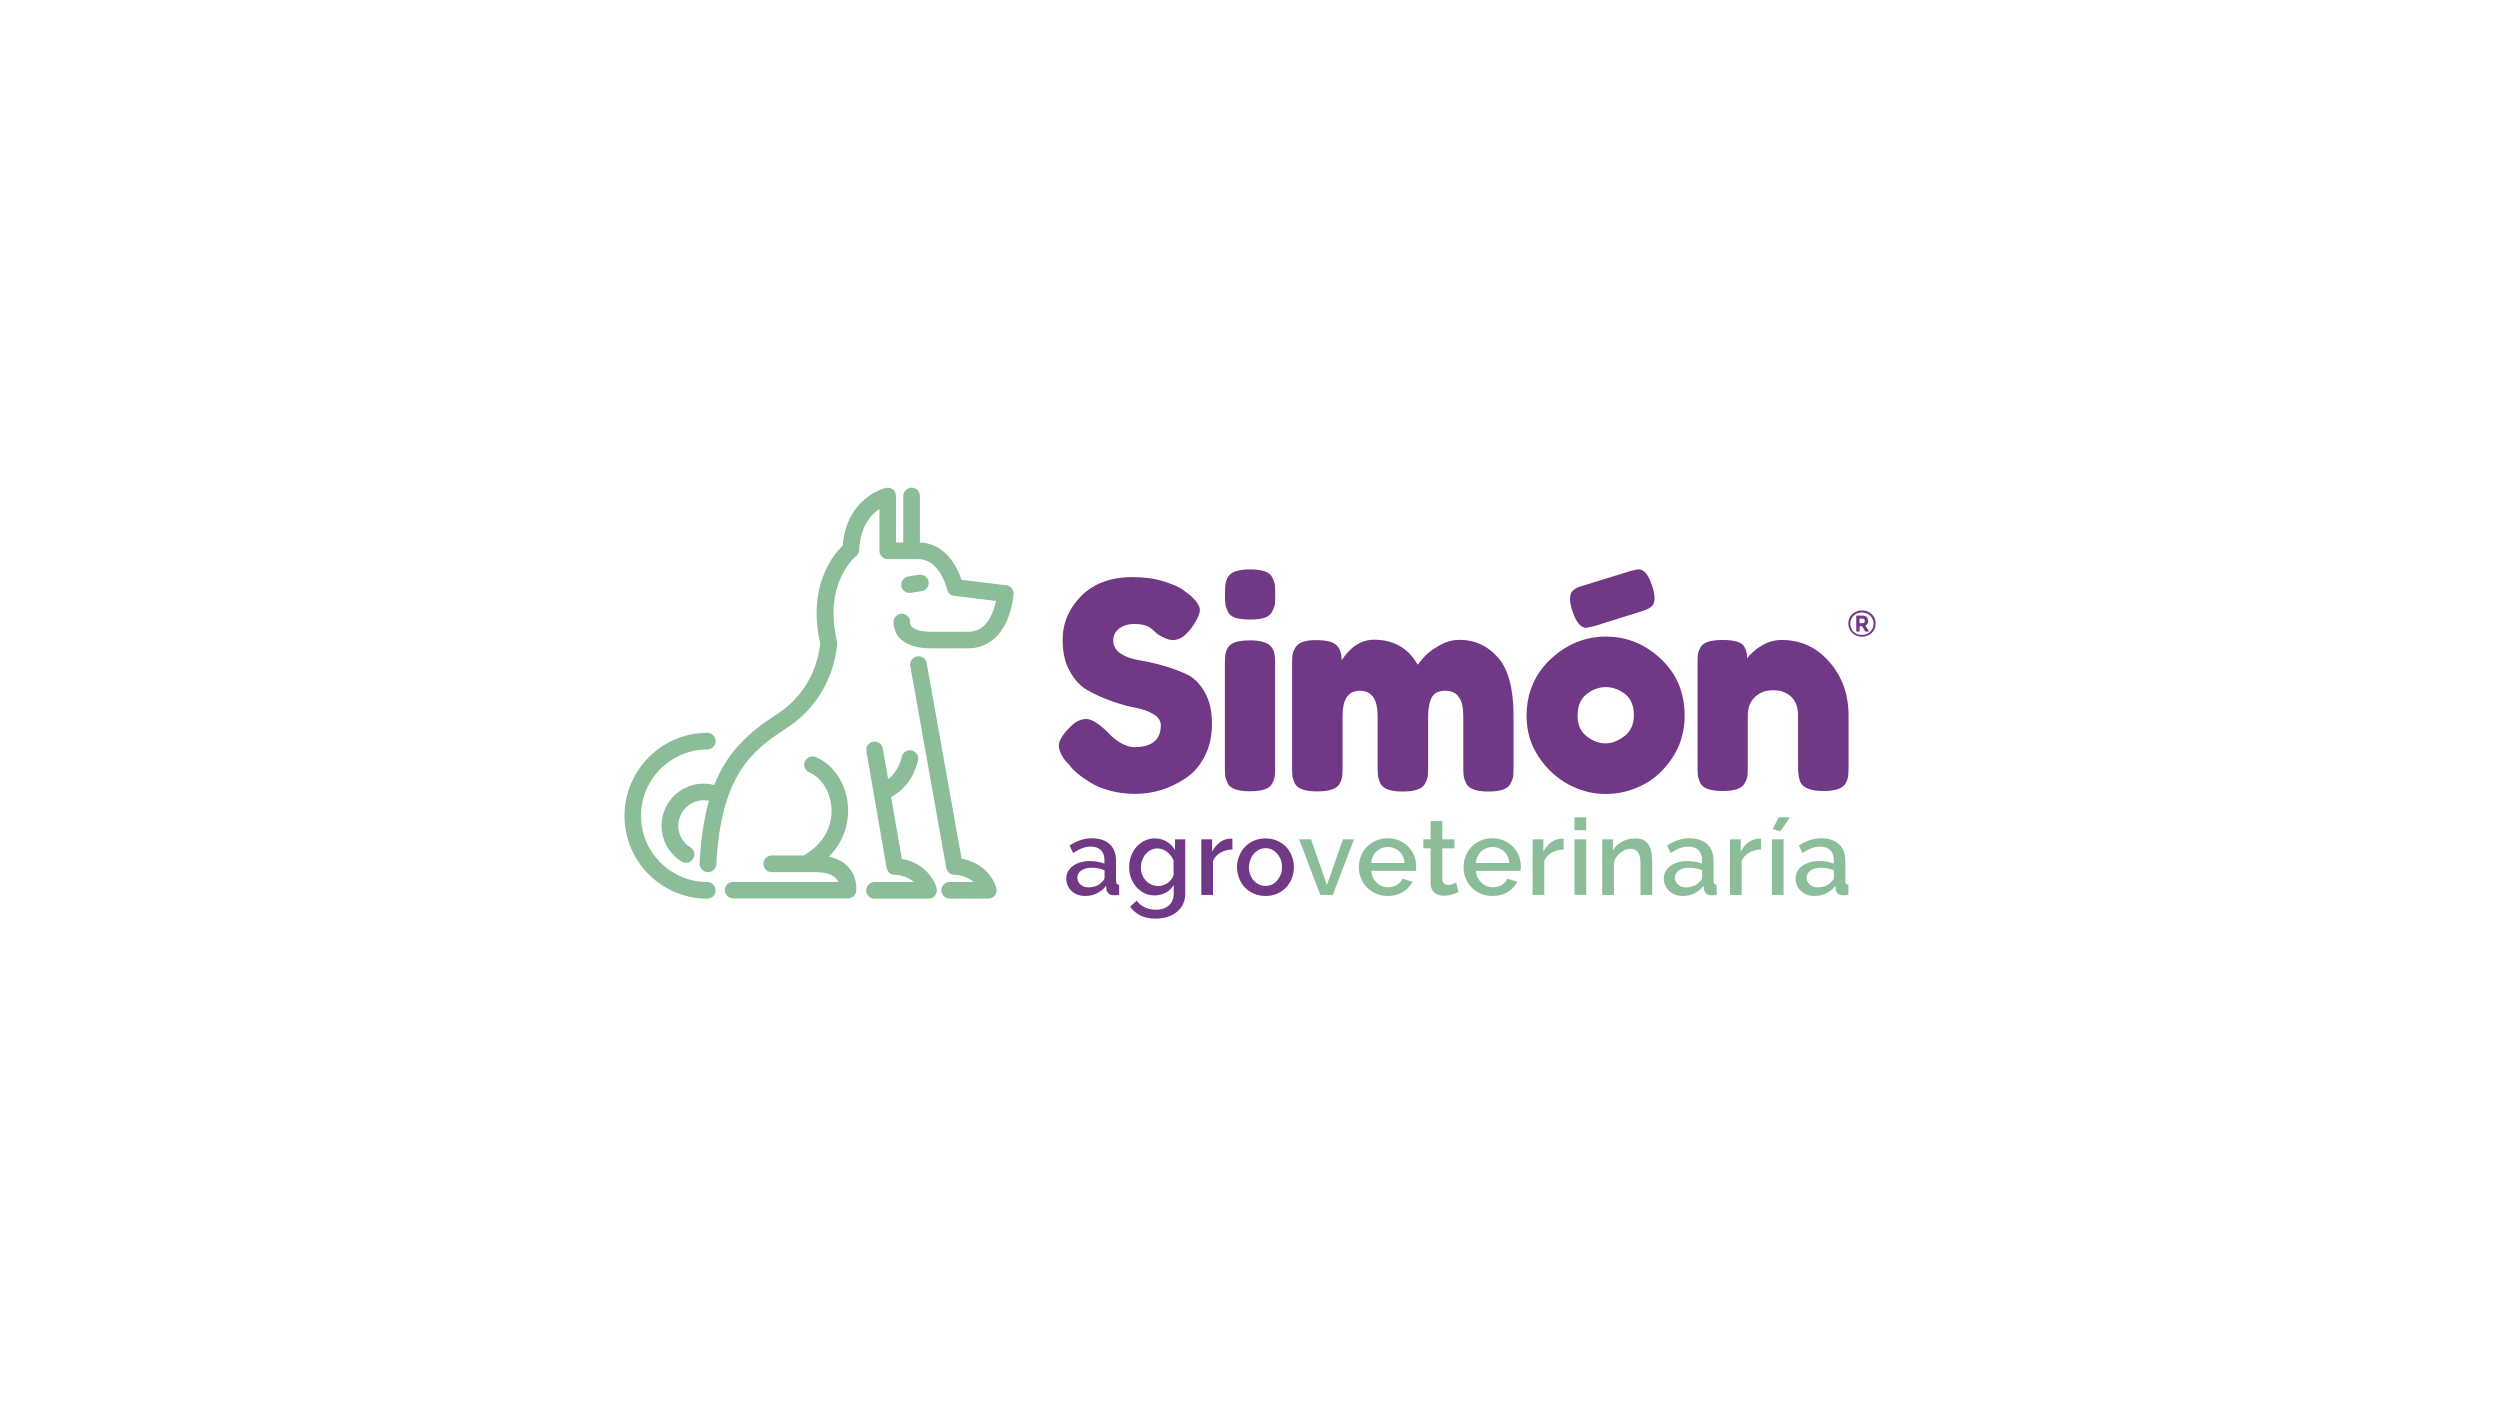 <?xml version="1.0" encoding="utf-8"?>
<!-- Generator: Adobe Illustrator 25.4.1, SVG Export Plug-In . SVG Version: 6.00 Build 0)  -->
<svg version="1.1" id="Capa_1" xmlns="http://www.w3.org/2000/svg" xmlns:xlink="http://www.w3.org/1999/xlink" x="0px" y="0px"
	 viewBox="0 0 1920 1080" style="enable-background:new 0 0 1920 1080;" xml:space="preserve">
<style type="text/css">
	.st0{fill:#713886;}
	.st1{fill:#8CBD99;}
</style>
<g>
	<g>
		<g>
			<path class="st0" d="M833.4,688.1c-2.1,0-4-0.3-5.8-1c-1.8-0.7-3.3-1.6-4.6-2.8c-1.3-1.2-2.3-2.6-3-4.2c-0.7-1.6-1.1-3.4-1.1-5.3
				c0-2,0.4-3.8,1.3-5.5c0.9-1.6,2.1-3,3.7-4.2c1.6-1.2,3.5-2.1,5.7-2.8c2.2-0.7,4.6-1,7.3-1c2,0,4,0.2,6,0.5c2,0.4,3.7,0.8,5.3,1.4
				v-2.9c0-3.2-0.9-5.6-2.7-7.4c-1.8-1.8-4.4-2.7-7.8-2.7c-2.3,0-4.5,0.4-6.7,1.3c-2.2,0.8-4.5,2.1-6.8,3.6l-2.8-5.7
				c5.5-3.7,11.2-5.6,17.1-5.6c5.9,0,10.4,1.5,13.7,4.5s4.9,7.3,4.9,12.9v15.4c0,1.9,0.8,2.9,2.4,2.9v7.7c-0.9,0.2-1.6,0.3-2.2,0.3
				c-0.6,0.1-1.2,0.1-1.8,0.1c-1.7,0-3.1-0.4-4-1.3c-1-0.9-1.5-2-1.8-3.3l-0.2-2.7c-1.9,2.5-4.3,4.4-7.1,5.8
				C839.7,687.5,836.7,688.1,833.4,688.1z M835.9,681.5c2.2,0,4.2-0.4,6.2-1.2c1.9-0.8,3.4-1.9,4.5-3.3c1.1-1,1.7-2,1.7-3.1v-5.6
				c-1.5-0.6-3.1-1.1-4.9-1.4c-1.7-0.3-3.4-0.5-5-0.5c-3.2,0-5.8,0.7-7.9,2.1c-2,1.4-3.1,3.2-3.1,5.5c0,2.1,0.8,3.9,2.4,5.3
				C831.4,680.8,833.4,681.5,835.9,681.5z"/>
			<path class="st0" d="M886.7,687.7c-2.9,0-5.5-0.6-7.9-1.8c-2.4-1.2-4.4-2.8-6.2-4.8c-1.7-2-3-4.3-4-6.9c-1-2.6-1.4-5.4-1.4-8.2
				c0-3,0.5-5.9,1.5-8.6c1-2.7,2.3-5,4.1-7c1.7-2,3.8-3.6,6.2-4.7c2.4-1.2,5.1-1.8,8-1.8c3.4,0,6.4,0.8,9,2.4
				c2.6,1.6,4.7,3.8,6.4,6.4v-8.1h7.9v41.5c0,3.1-0.6,5.8-1.7,8.2c-1.1,2.4-2.7,4.4-4.8,6.1c-2,1.7-4.4,2.9-7.2,3.8
				c-2.8,0.9-5.8,1.3-9,1.3c-4.7,0-8.7-0.8-11.8-2.4c-3.1-1.6-5.8-3.8-7.9-6.7l5.1-4.7c1.6,2.3,3.7,4,6.3,5.2
				c2.6,1.2,5.3,1.8,8.3,1.8c1.8,0,3.6-0.2,5.3-0.7s3.1-1.3,4.4-2.3c1.3-1,2.2-2.3,3-3.9c0.7-1.6,1.1-3.5,1.1-5.6v-6.5
				c-1.5,2.6-3.6,4.6-6.3,6C892.4,687,889.6,687.7,886.7,687.7z M889.6,680.5c1.4,0,2.7-0.2,3.9-0.7c1.3-0.5,2.4-1.1,3.5-1.9
				c1.1-0.8,2-1.7,2.7-2.7c0.8-1,1.3-2.1,1.6-3.2v-11.2c-0.5-1.4-1.3-2.6-2.1-3.7c-0.9-1.1-1.9-2.1-3-2.9c-1.1-0.8-2.3-1.5-3.5-1.9
				c-1.3-0.5-2.5-0.7-3.8-0.7c-2,0-3.7,0.4-5.3,1.3c-1.5,0.8-2.9,2-4,3.3c-1.1,1.4-1.9,3-2.5,4.7c-0.6,1.7-0.9,3.5-0.9,5.4
				c0,2,0.3,3.8,1,5.5c0.7,1.7,1.6,3.2,2.8,4.5c1.2,1.3,2.6,2.3,4.2,3.1C885.9,680.1,887.7,680.5,889.6,680.5z"/>
			<path class="st0" d="M946.7,652.4c-3.5,0.1-6.6,0.9-9.3,2.4c-2.7,1.5-4.6,3.6-5.8,6.4v26.1h-9v-42.7h8.3v9.5
				c1.5-2.9,3.4-5.3,5.8-7.1c2.4-1.8,4.9-2.7,7.6-2.9c0.5,0,1,0,1.3,0c0.4,0,0.7,0,0.9,0.1V652.4z"/>
			<path class="st0" d="M972,688.1c-3.4,0-6.4-0.6-9.1-1.8c-2.7-1.2-5-2.8-6.9-4.8c-1.9-2-3.4-4.4-4.4-7.1c-1-2.7-1.6-5.5-1.6-8.4
				s0.5-5.8,1.6-8.4c1-2.7,2.5-5,4.4-7.1c1.9-2,4.2-3.6,6.9-4.8c2.7-1.2,5.7-1.8,9-1.8c3.3,0,6.3,0.6,9,1.8c2.7,1.2,5,2.8,6.9,4.8
				c1.9,2,3.4,4.4,4.4,7.1s1.5,5.5,1.5,8.4s-0.5,5.8-1.5,8.4c-1,2.7-2.5,5-4.4,7.1c-1.9,2-4.2,3.6-6.9,4.8
				C978.3,687.5,975.3,688.1,972,688.1z M959.2,666.1c0,2.1,0.3,4,1,5.7c0.7,1.7,1.5,3.3,2.7,4.5c1.1,1.3,2.5,2.3,4,3
				c1.5,0.7,3.2,1.1,5,1.1c1.8,0,3.5-0.4,5-1.1s2.9-1.8,4-3.1c1.1-1.3,2-2.8,2.7-4.6c0.7-1.7,1-3.6,1-5.7c0-2-0.3-3.9-1-5.7
				c-0.7-1.8-1.6-3.3-2.7-4.6c-1.1-1.3-2.5-2.3-4-3.1c-1.5-0.7-3.2-1.1-5-1.1c-1.7,0-3.4,0.4-4.9,1.1c-1.5,0.8-2.9,1.8-4,3.1
				c-1.1,1.3-2.1,2.8-2.7,4.6C959.6,662.2,959.2,664.1,959.2,666.1z"/>
			<path class="st1" d="M1014,687.3l-16.3-42.7h9.2l12.2,35.1l12.3-35.1h8.5l-16.3,42.7H1014z"/>
			<path class="st1" d="M1065.8,688.1c-3.3,0-6.3-0.6-9.1-1.8c-2.7-1.2-5-2.8-7-4.8c-1.9-2-3.4-4.4-4.5-7c-1.1-2.7-1.6-5.5-1.6-8.5
				c0-3,0.5-5.8,1.6-8.5c1.1-2.7,2.6-5.1,4.5-7.1c1.9-2,4.3-3.6,7-4.8s5.8-1.8,9.1-1.8c3.3,0,6.3,0.6,9,1.8c2.7,1.2,5,2.8,6.9,4.8
				c1.9,2,3.4,4.3,4.4,6.9c1,2.6,1.5,5.4,1.5,8.3c0,0.7,0,1.3-0.1,1.8c-0.1,0.6-0.1,1-0.2,1.4h-34.2c0.2,1.9,0.6,3.6,1.3,5.1
				c0.7,1.5,1.7,2.8,2.9,4c1.2,1.1,2.5,2,4,2.6c1.5,0.6,3.1,0.9,4.7,0.9c1.2,0,2.4-0.1,3.5-0.4c1.2-0.3,2.2-0.7,3.2-1.3
				c1-0.6,1.8-1.3,2.6-2.1c0.8-0.8,1.4-1.7,1.8-2.7l7.7,2.2c-1.5,3.2-3.9,5.8-7.3,7.9C1074.3,687.1,1070.3,688.1,1065.8,688.1z
				 M1078.8,662.8c-0.2-1.8-0.6-3.5-1.3-5c-0.7-1.5-1.7-2.8-2.8-3.9c-1.1-1.1-2.5-1.9-4-2.5c-1.5-0.6-3.1-0.9-4.8-0.9
				c-1.7,0-3.3,0.3-4.8,0.9c-1.5,0.6-2.8,1.4-4,2.5c-1.1,1.1-2.1,2.4-2.8,3.9c-0.7,1.5-1.1,3.2-1.3,5H1078.8z"/>
			<path class="st1" d="M1120.1,685.1c-1.1,0.5-2.7,1.2-4.7,1.8c-2,0.7-4.2,1-6.4,1c-1.4,0-2.7-0.2-4-0.6c-1.3-0.4-2.4-1-3.3-1.7
				c-1-0.8-1.7-1.8-2.2-3c-0.5-1.2-0.8-2.7-0.8-4.4v-26.7h-5.6v-6.9h5.6v-14h9v14h9.3v6.9h-9.3v23.8c0.1,1.5,0.6,2.6,1.4,3.3
				c0.8,0.7,1.9,1,3.1,1s2.5-0.2,3.6-0.7c1.1-0.4,2-0.8,2.5-1.1L1120.1,685.1z"/>
			<path class="st1" d="M1146.2,688.1c-3.3,0-6.3-0.6-9.1-1.8c-2.7-1.2-5-2.8-7-4.8c-1.9-2-3.4-4.4-4.5-7c-1.1-2.7-1.6-5.5-1.6-8.5
				c0-3,0.5-5.8,1.6-8.5c1.1-2.7,2.6-5.1,4.5-7.1c1.9-2,4.3-3.6,7-4.8c2.7-1.2,5.8-1.8,9.1-1.8c3.3,0,6.3,0.6,9,1.8
				c2.7,1.2,5,2.8,6.9,4.8c1.9,2,3.4,4.3,4.4,6.9s1.5,5.4,1.5,8.3c0,0.7,0,1.3-0.1,1.8c-0.1,0.6-0.1,1-0.2,1.4h-34.2
				c0.2,1.9,0.6,3.6,1.3,5.1c0.7,1.5,1.7,2.8,2.9,4c1.2,1.1,2.5,2,4,2.6c1.5,0.6,3.1,0.9,4.7,0.9c1.2,0,2.4-0.1,3.6-0.4
				c1.2-0.3,2.2-0.7,3.2-1.3c1-0.6,1.8-1.3,2.6-2.1c0.8-0.8,1.4-1.7,1.8-2.7l7.7,2.2c-1.5,3.2-3.9,5.8-7.3,7.9
				C1154.7,687.1,1150.7,688.1,1146.2,688.1z M1159.2,662.8c-0.2-1.8-0.6-3.5-1.3-5c-0.7-1.5-1.7-2.8-2.8-3.9
				c-1.1-1.1-2.5-1.9-4-2.5c-1.5-0.6-3.1-0.9-4.8-0.9c-1.7,0-3.3,0.3-4.8,0.9c-1.5,0.6-2.8,1.4-4,2.5c-1.1,1.1-2.1,2.4-2.8,3.9
				c-0.7,1.5-1.1,3.2-1.3,5H1159.2z"/>
			<path class="st1" d="M1201.1,652.4c-3.5,0.1-6.6,0.9-9.3,2.4c-2.7,1.5-4.6,3.6-5.8,6.4v26.1h-9v-42.7h8.3v9.5
				c1.5-2.9,3.4-5.3,5.8-7.1c2.4-1.8,4.9-2.7,7.6-2.9c0.5,0,1,0,1.3,0c0.4,0,0.7,0,0.9,0.1V652.4z"/>
			<path class="st1" d="M1209.2,637.6v-9.9h9v9.9H1209.2z M1209.2,687.3v-42.7h9v42.7H1209.2z"/>
			<path class="st1" d="M1268.9,687.3h-9v-23.9c0-4-0.6-7-1.9-8.8c-1.3-1.8-3.2-2.7-5.7-2.7c-1.3,0-2.6,0.2-3.9,0.7
				c-1.3,0.5-2.5,1.2-3.7,2.1c-1.1,0.9-2.2,2-3.1,3.2c-0.9,1.2-1.6,2.6-2.1,4v25.4h-9v-42.7h8.2v8.6c1.6-2.9,4-5.2,7.1-6.8
				c3.1-1.7,6.5-2.5,10.3-2.5c2.6,0,4.7,0.5,6.3,1.4c1.6,0.9,2.9,2.2,3.9,3.8c1,1.6,1.6,3.5,2,5.6c0.4,2.1,0.6,4.3,0.6,6.7V687.3z"
				/>
			<path class="st1" d="M1292.3,688.1c-2.1,0-4-0.3-5.8-1c-1.8-0.7-3.3-1.6-4.6-2.8c-1.3-1.2-2.3-2.6-3-4.2
				c-0.7-1.6-1.1-3.4-1.1-5.3c0-2,0.4-3.8,1.3-5.5c0.9-1.6,2.1-3,3.7-4.2c1.6-1.2,3.5-2.1,5.7-2.8c2.2-0.7,4.6-1,7.3-1
				c2,0,4,0.2,6,0.5c2,0.4,3.7,0.8,5.3,1.4v-2.9c0-3.2-0.9-5.6-2.7-7.4c-1.8-1.8-4.4-2.7-7.8-2.7c-2.3,0-4.5,0.4-6.7,1.3
				c-2.2,0.8-4.5,2.1-6.8,3.6l-2.8-5.7c5.5-3.7,11.2-5.6,17.1-5.6c5.9,0,10.4,1.5,13.7,4.5c3.3,3,4.9,7.3,4.9,12.9v15.4
				c0,1.9,0.8,2.9,2.4,2.9v7.7c-0.9,0.2-1.6,0.3-2.2,0.3c-0.6,0.1-1.2,0.1-1.8,0.1c-1.7,0-3.1-0.4-4-1.3c-1-0.9-1.5-2-1.8-3.3
				l-0.2-2.7c-1.9,2.5-4.3,4.4-7.1,5.8C1298.5,687.5,1295.5,688.1,1292.3,688.1z M1294.8,681.5c2.2,0,4.2-0.4,6.2-1.2
				c1.9-0.8,3.4-1.9,4.5-3.3c1.1-1,1.7-2,1.7-3.1v-5.6c-1.5-0.6-3.1-1.1-4.9-1.4c-1.7-0.3-3.4-0.5-5-0.5c-3.2,0-5.8,0.7-7.9,2.1
				c-2,1.4-3.1,3.2-3.1,5.5c0,2.1,0.8,3.9,2.4,5.3C1290.3,680.8,1292.3,681.5,1294.8,681.5z"/>
			<path class="st1" d="M1352.7,652.4c-3.5,0.1-6.6,0.9-9.3,2.4c-2.7,1.5-4.6,3.6-5.8,6.4v26.1h-9v-42.7h8.3v9.5
				c1.5-2.9,3.4-5.3,5.8-7.1c2.4-1.8,4.9-2.7,7.6-2.9c0.5,0,1,0,1.3,0c0.4,0,0.7,0,0.9,0.1V652.4z"/>
			<path class="st1" d="M1360.8,687.3v-42.7h9v42.7H1360.8z M1367.3,638.5l-5.9-1.8l4.7-9h8.6L1367.3,638.5z"/>
			<path class="st1" d="M1393.5,688.1c-2.1,0-4-0.3-5.8-1c-1.8-0.7-3.3-1.6-4.6-2.8c-1.3-1.2-2.3-2.6-3-4.2
				c-0.7-1.6-1.1-3.4-1.1-5.3c0-2,0.4-3.8,1.3-5.5c0.9-1.6,2.1-3,3.7-4.2c1.6-1.2,3.5-2.1,5.7-2.8c2.2-0.7,4.6-1,7.3-1
				c2,0,4,0.2,6,0.5c2,0.4,3.7,0.8,5.3,1.4v-2.9c0-3.2-0.9-5.6-2.7-7.4c-1.8-1.8-4.4-2.7-7.8-2.7c-2.3,0-4.5,0.4-6.7,1.3
				c-2.2,0.8-4.5,2.1-6.8,3.6l-2.8-5.7c5.5-3.7,11.2-5.6,17.1-5.6c5.9,0,10.4,1.5,13.7,4.5c3.3,3,4.9,7.3,4.9,12.9v15.4
				c0,1.9,0.8,2.9,2.4,2.9v7.7c-0.9,0.2-1.6,0.3-2.2,0.3c-0.6,0.1-1.2,0.1-1.8,0.1c-1.7,0-3.1-0.4-4-1.3c-1-0.9-1.5-2-1.8-3.3
				l-0.2-2.7c-1.9,2.5-4.3,4.4-7.1,5.8C1399.8,687.5,1396.7,688.1,1393.5,688.1z M1396,681.5c2.2,0,4.2-0.4,6.2-1.2
				c1.9-0.8,3.4-1.9,4.5-3.3c1.1-1,1.7-2,1.7-3.1v-5.6c-1.5-0.6-3.1-1.1-4.9-1.4c-1.7-0.3-3.4-0.5-5-0.5c-3.2,0-5.8,0.7-7.9,2.1
				c-2,1.4-3.1,3.2-3.1,5.5c0,2.1,0.8,3.9,2.4,5.3C1391.5,680.8,1393.5,681.5,1396,681.5z"/>
		</g>
		<g>
			<g>
				<g>
					<path class="st0" d="M818.9,585.1c-3.8-4.7-5.7-8.9-5.7-12.7s3.2-8.7,9.5-14.9c3.7-3.5,7.6-5.3,11.7-5.3c4.1,0,9.9,3.7,17.2,11
						c2.1,2.5,5,4.9,8.8,7.2c3.8,2.3,7.4,3.4,10.6,3.4c13.7,0,20.5-5.6,20.5-16.8c0-3.4-1.9-6.2-5.6-8.5c-3.8-2.3-8.4-3.9-14-5
						c-5.6-1-11.6-2.7-18.1-5c-6.5-2.3-12.5-5-18.1-8.1c-5.6-3.1-10.3-8-14-14.7c-3.8-6.7-5.6-14.7-5.6-24.2
						c0-12.9,4.8-24.2,14.4-33.9c9.6-9.6,22.8-14.4,39.4-14.4c8.8,0,16.9,1.1,24.2,3.4c7.3,2.3,12.3,4.6,15.1,6.9l5.5,4.2
						c4.6,4.3,6.8,7.9,6.8,10.8c0,2.9-1.8,7-5.3,12.1c-5,7.4-10.1,11-15.4,11c-3.1,0-6.9-1.5-11.5-4.4c-0.4-0.3-1.3-1-2.5-2.2
						c-1.3-1.2-2.4-2.1-3.4-2.9c-3.1-1.9-7-2.9-11.8-2.9s-8.8,1.1-11.9,3.4c-3.2,2.3-4.7,5.4-4.7,9.5c0,4,1.9,7.3,5.6,9.8
						c3.8,2.5,8.4,4.2,14,5.1c5.6,0.9,11.7,2.2,18.3,4.1c6.6,1.8,12.7,4.1,18.3,6.7c5.6,2.6,10.3,7.2,14,13.8
						c3.8,6.5,5.6,14.6,5.6,24.2c0,9.6-1.9,18-5.7,25.3c-3.8,7.3-8.8,12.9-15,16.9c-11.9,7.8-24.6,11.7-38.2,11.7
						c-6.9,0-13.5-0.8-19.6-2.5c-6.2-1.7-11.2-3.8-15-6.3c-7.8-4.7-13.2-9.3-16.3-13.7L818.9,585.1z"/>
					<path class="st0" d="M976.9,470c-1.1,2.1-3.1,3.6-5.8,4.5c-2.8,0.9-6.5,1.3-11.1,1.3c-4.6,0-8.3-0.4-11.1-1.3
						c-2.8-0.9-4.7-2.4-5.8-4.6c-1.1-2.2-1.8-4.2-2-5.8c-0.2-1.7-0.3-4.2-0.3-7.6c0-3.4,0.1-5.9,0.3-7.6c0.2-1.7,0.8-3.6,1.9-5.6
						c2.1-4,7.8-6,17.2-6c9.3,0,14.9,2,16.8,6c1.2,2.2,1.9,4.2,2.1,5.8c0.2,1.7,0.3,4.2,0.3,7.6c0,3.4-0.1,5.9-0.3,7.6
						C978.7,466,978,467.9,976.9,470z M940.7,510.9c0-3.4,0.1-5.9,0.3-7.6c0.2-1.7,0.8-3.6,1.9-5.8c2.1-3.8,7.8-5.7,17.2-5.7
						c7.1,0,12.1,1.3,15,3.7c2.5,2.1,3.8,5.2,4,9.5c0.1,1.5,0.2,3.6,0.2,6.4v77.2c0,3.4-0.1,5.9-0.3,7.6c-0.2,1.7-0.9,3.6-2.1,5.8
						c-1.9,3.8-7.6,5.7-17,5.7c-9.3,0-14.9-2-17-6c-1-2.2-1.7-4.1-1.9-5.7c-0.2-1.6-0.3-4.2-0.3-7.7V510.9z"/>
					<path class="st0" d="M1030.4,507c6.9-10.4,15.2-15.7,24.9-15.7c15,0,26.2,6.4,33.5,19.2c1.6-2.2,3.6-4.5,5.8-6.9
						c2.3-2.4,5.9-5.1,10.9-7.9c5-2.9,10.1-4.3,15.4-4.3c11.8,0,21.6,4.5,29.6,13.6c7.9,9,11.9,24,11.9,44.9v38.6
						c0,3.4-0.1,5.9-0.3,7.6c-0.2,1.7-0.9,3.6-2.1,5.8c-1.9,4-7.6,6-17,6c-9.3,0-14.9-2.1-17-6.2c-1-2.2-1.7-4.2-1.9-5.8
						c-0.2-1.7-0.3-4.2-0.3-7.6v-38.6c0-12.8-4.6-19.2-13.7-19.2c-5.1,0-8.6,1.7-10.5,5.1c-1.8,3.4-2.8,8.2-2.8,14.3v38.6
						c0,3.5-0.1,6.1-0.3,7.7c-0.2,1.6-0.9,3.5-2.1,5.7c-2.1,4-7.8,6-17.2,6c-9.3,0-14.9-2.1-17-6.2c-1-2.2-1.7-4.2-1.9-5.8
						c-0.2-1.7-0.3-4.2-0.3-7.6v-38.6c0-12.8-4.6-19.2-13.7-19.2c-8.8,0-13.2,6.4-13.2,19.2v39c0,3.4-0.1,5.9-0.3,7.6
						c-0.2,1.7-0.9,3.6-2.1,5.8c-2.2,3.8-7.9,5.7-17.2,5.7c-9.3,0-14.9-2-17-6c-1-2.2-1.7-4.1-1.9-5.7c-0.2-1.6-0.3-4.2-0.3-7.7
						v-77.6c0-3.4,0.1-5.9,0.3-7.6c0.2-1.7,0.9-3.6,2.1-5.6c2.2-4,7.4-6,15.7-6c8.2,0,13.6,1.3,16.1,4
						C1029.2,498.2,1030.4,502,1030.4,507z"/>
					<path class="st0" d="M1191,506.1c12.4-11.5,26.5-17.2,42.4-17.2s29.9,5.7,42.1,17.1c12.2,11.4,18.3,25.9,18.3,43.6
						c0,12.2-3.2,23.1-9.5,32.5c-6.3,9.5-14,16.5-23.1,21c-9,4.5-18.4,6.7-28.1,6.7s-19.1-2.4-28.2-7.2
						c-9.1-4.8-16.8-11.8-23.1-21.2c-6.3-9.3-9.4-19.9-9.4-31.7C1172.5,532.1,1178.7,517.6,1191,506.1z M1225,480.7l-6.6,1.5
						c-4.4,0-8-4.3-10.8-13c-1.2-3.5-1.8-6.5-1.8-9c0-2.5,0.4-4.4,1.3-5.7c1.5-1.9,4.2-3.5,8.2-4.6l36.4-11.2c3.8-1,6-1.5,6.6-1.5
						c4.4,0,7.9,4.3,10.6,13c1.2,3.5,1.8,6.5,1.8,8.9c0,2.4-0.4,4.3-1.3,5.6c-1.5,1.9-4.2,3.5-8.2,4.6L1225,480.7z M1218.6,565.5
						c4.7,3.6,9.5,5.4,14.3,5.4c4.9,0,9.7-1.8,14.6-5.5c4.9-3.7,7.3-9.1,7.3-16.3c0-7.2-2.3-12.6-6.8-16.1
						c-4.6-3.5-9.5-5.3-14.8-5.3s-10.2,1.8-14.8,5.5c-4.6,3.7-6.8,9.1-6.8,16.2C1211.5,556.6,1213.9,561.9,1218.6,565.5z"/>
					<path class="st0" d="M1368.3,491.5c14.7,0,26.9,5.6,36.7,16.9c9.8,11.2,14.7,25,14.7,41.1v38.8c0,3.4-0.1,5.9-0.3,7.6
						c-0.2,1.7-0.8,3.6-1.9,5.6c-2.1,4-7.8,6-17.2,6c-10.4,0-16.5-2.7-18.1-8.2c-0.9-2.5-1.3-6.2-1.3-11.2v-38.8
						c0-6-1.7-10.7-5.2-14.1c-3.5-3.4-8.1-5.1-13.9-5.1c-5.8,0-10.5,1.8-14.1,5.3c-3.6,3.5-5.4,8.2-5.4,13.9v39
						c0,3.4-0.1,5.9-0.3,7.6c-0.2,1.7-0.9,3.6-2.1,5.6c-1.9,4-7.6,6-17,6c-9.3,0-14.9-2-17-6c-1-2.2-1.7-4.2-1.9-5.8
						c-0.2-1.7-0.3-4.2-0.3-7.6v-78.1c0-3.2,0.1-5.7,0.3-7.4c0.2-1.7,0.9-3.6,2.1-5.6c2.1-3.7,7.7-5.5,17-5.5c9,0,14.5,1.7,16.5,5.1
						c1.5,2.5,2.2,5.5,2.2,9c0.6-1,1.9-2.5,4-4.4c2.1-1.9,4-3.5,6-4.6C1356.8,493.2,1362.3,491.5,1368.3,491.5z"/>
				</g>
			</g>
		</g>
		<g>
			<path class="st1" d="M543.7,669.8c-0.1,0-0.2,0-0.3,0c-3.5-0.2-6.2-3.2-6.1-6.7c1-19.1,3.4-34.8,7.2-48.1
				c-4.3-0.9-8.8-0.4-12.8,1.7c-4.7,2.3-8.1,6.4-9.8,11.3c-2.9,8.6,0.6,18,8.3,22.7c3,1.8,4,5.8,2.1,8.8c-1.2,2-3.3,3.1-5.5,3.1
				c-1.1,0-2.3-0.3-3.3-0.9c-12.8-7.9-18.5-23.3-13.8-37.7c2.7-8.2,8.4-14.8,16.1-18.7c7.1-3.6,15.1-4.4,22.7-2.4
				c10-25.2,26.3-40.4,47.9-54.2c29.8-19.1,33.1-49.4,33.5-54.6c-10-44.2,10.2-68.3,17.3-75.1c1.5-18.7,9.8-29.6,16.8-35.5
				c7.9-6.7,15.5-8.6,16.3-8.8c1.9-0.4,3.9,0,5.4,1.2c1.5,1.2,2.4,3,2.4,5v35.7h5.6v-35.7c0-3.5,2.9-6.4,6.4-6.4s6.4,2.9,6.4,6.4
				v35.7c10.9,0.4,20.1,6.3,26.6,17.1c2.6,4.3,4.3,8.5,5.3,11.6l34.4,4.2c3.4,0.4,5.8,3.4,5.6,6.8c0,0.4-0.7,10.1-4.9,19.9
				c-6,14-16.6,21.7-29.8,21.7h-28.2l-0.2,0c-10.9,0.1-18.9-2.5-23.9-7.4c-3.4-3.4-5.2-7.8-5.2-12.8c0-3.5,2.9-6.4,6.4-6.4
				s6.4,2.9,6.4,6.4c0,2.1,0.7,3.1,1.4,3.8c1.1,1.1,4.8,3.7,14.8,3.7l28.5,0c14.3,0,19.4-15,21.2-23.7l-32.1-3.9
				c-2.7-0.3-4.9-2.3-5.5-5c0-0.1-1.4-6.3-5.2-12.4c-4.4-7.1-10.1-10.8-16.8-10.8h-23.5c-3.5,0-6.4-2.9-6.4-6.4v-32.1
				c-6.5,4.4-14.8,13.4-15.5,31.4c-0.1,1.9-1,3.6-2.4,4.8c-0.3,0.2-25.3,20.3-14.8,65.1c0.1,0.5,0.2,1.1,0.2,1.6
				c0,1.7-1.5,41.5-39.4,65.8c-27.2,17.4-49.9,37.2-53.4,104.4C549.9,667.2,547.1,669.8,543.7,669.8z"/>
			<path class="st1" d="M563.1,677.3h80.7c-0.4-0.8-0.9-1.7-1.6-2.5c-2.9-3.3-8.3-5-15.8-5h-7.6c0,0,0,0,0,0c0,0,0,0,0,0h-26.1
				c-3.5,0-6.4-2.9-6.4-6.4s2.9-6.4,6.4-6.4h24.5c14.3-8.1,22-21.1,21.4-35.9c-0.6-12.6-7.4-23.8-17.1-27.9
				c-3.2-1.4-4.8-5.1-3.4-8.4c1.4-3.2,5.1-4.8,8.4-3.4c14.3,6.1,24.1,21.4,24.8,39.1c0.6,14.1-4.7,27.3-14.6,37.4
				c6.4,1.4,11.5,4.2,15.2,8.4c6.8,7.8,5.8,17.1,5.6,18.2c-0.4,3.2-3.1,5.5-6.3,5.5h-88.1c-3.5,0-6.4-2.9-6.4-6.4
				C556.7,680.1,559.5,677.3,563.1,677.3z"/>
			<path class="st1" d="M729.5,677.3h18.2c-4.1-3.5-9.7-5.4-14.7-5.5c0,0-0.1,0-0.1,0c-0.2,0-0.3,0-0.5,0c-0.1,0-0.1,0-0.2,0
				c-0.1,0-0.3,0-0.4-0.1c-0.1,0-0.1,0-0.2,0c-0.1,0-0.3-0.1-0.4-0.1c-0.1,0-0.1,0-0.2-0.1c-0.1,0-0.2-0.1-0.4-0.1
				c-0.1,0-0.1,0-0.2-0.1c-0.2-0.1-0.3-0.2-0.5-0.3c-0.1,0-0.1-0.1-0.2-0.1c-0.1-0.1-0.2-0.1-0.3-0.2c-0.1,0-0.1-0.1-0.2-0.1
				c-0.1-0.1-0.2-0.1-0.3-0.2c-0.1,0-0.1-0.1-0.2-0.2c-0.1-0.1-0.2-0.2-0.3-0.3c0-0.1-0.1-0.1-0.1-0.2c-0.1-0.1-0.2-0.2-0.3-0.3
				c0-0.1-0.1-0.1-0.1-0.2c-0.1-0.1-0.2-0.2-0.2-0.3c0-0.1-0.1-0.1-0.1-0.2c-0.1-0.1-0.1-0.2-0.2-0.4c0-0.1-0.1-0.1-0.1-0.2
				c-0.1-0.1-0.1-0.2-0.2-0.4c0-0.1-0.1-0.1-0.1-0.2c0-0.1-0.1-0.2-0.1-0.4c0-0.1-0.1-0.2-0.1-0.3c0-0.1-0.1-0.3-0.1-0.4l0,0
				c0,0,0,0,0,0l-27.6-154.9c-0.6-3.5,1.7-6.8,5.2-7.4c3.5-0.6,6.8,1.7,7.4,5.2l26.8,150.2c14.7,2.5,24,12.9,26.7,22.5
				c0.5,1.9,0.1,4-1.1,5.6c-1.2,1.6-3.1,2.5-5.1,2.5h-29.7c-3.5,0-6.4-2.9-6.4-6.4C723.1,680.1,726,677.3,729.5,677.3z"/>
			<path class="st1" d="M671.8,677.3h30c-4.1-3.5-9.7-5.4-14.7-5.5c0,0-0.1,0-0.1,0c-0.2,0-0.3,0-0.5,0c-0.1,0-0.1,0-0.2,0
				c-0.1,0-0.3,0-0.4-0.1c-0.1,0-0.1,0-0.2,0c-0.1,0-0.3-0.1-0.4-0.1c-0.1,0-0.1,0-0.2-0.1c-0.1,0-0.2-0.1-0.4-0.1
				c-0.1,0-0.1-0.1-0.2-0.1c-0.2-0.1-0.3-0.2-0.5-0.3c-0.1,0-0.1-0.1-0.2-0.1c-0.1-0.1-0.2-0.1-0.3-0.2c-0.1,0-0.1-0.1-0.2-0.1
				c-0.1-0.1-0.2-0.1-0.3-0.2c-0.1-0.1-0.1-0.1-0.2-0.2c-0.1-0.1-0.2-0.2-0.3-0.3c-0.1-0.1-0.1-0.1-0.1-0.2
				c-0.1-0.1-0.2-0.2-0.2-0.3c0-0.1-0.1-0.1-0.1-0.2c-0.1-0.1-0.2-0.2-0.2-0.3c0-0.1-0.1-0.1-0.1-0.2c-0.1-0.1-0.1-0.2-0.2-0.3
				c0-0.1-0.1-0.1-0.1-0.2c-0.1-0.1-0.1-0.2-0.1-0.3c0-0.1-0.1-0.1-0.1-0.2c0-0.1-0.1-0.2-0.1-0.3c0-0.1-0.1-0.2-0.1-0.3
				c0-0.1,0-0.2-0.1-0.2c0-0.1-0.1-0.3-0.1-0.4l-15.5-89.5c-0.6-3.5,1.7-6.8,5.2-7.4c3.5-0.6,6.8,1.7,7.4,5.2l4.1,23.6
				c6.3-4.9,9.2-11.8,10.5-17.3c0.8-3.4,4.3-5.6,7.7-4.7c3.4,0.8,5.6,4.3,4.7,7.7c-3,12.6-10.2,22.4-20.6,28l8.2,47.5
				c14.7,2.5,24,12.9,26.7,22.5c0.5,1.9,0.1,4-1.1,5.6c-1.2,1.6-3.1,2.5-5.1,2.5h-41.5c-3.5,0-6.4-2.9-6.4-6.4
				C665.4,680.1,668.3,677.3,671.8,677.3z"/>
			<path class="st1" d="M543.2,562.8c3.5,0,6.4,2.9,6.4,6.4s-2.9,6.4-6.4,6.4c-28,0-50.9,22.8-50.9,50.9c0,28,22.8,50.9,50.9,50.9
				c3.5,0,6.4,2.9,6.4,6.4c0,3.5-2.9,6.4-6.4,6.4c-35.1,0-63.6-28.6-63.6-63.6S508.1,562.8,543.2,562.8z"/>
			<path class="st1" d="M705.9,441.4c3.5-0.5,6.7,1.9,7.3,5.3c0.5,3.5-1.9,6.7-5.3,7.3l-8.4,1.3c-0.3,0.1-0.7,0.1-1,0.1
				c-3.1,0-5.8-2.3-6.3-5.4c-0.5-3.5,1.9-6.7,5.3-7.3L705.9,441.4z"/>
		</g>
	</g>
	<g>
		<path class="st0" d="M1430,489c-1.5,0-2.9-0.3-4.2-0.8s-2.4-1.2-3.3-2.1c-0.9-0.9-1.7-2-2.2-3.2c-0.5-1.2-0.8-2.5-0.8-4
			c0-1.4,0.3-2.7,0.8-4c0.5-1.2,1.2-2.3,2.2-3.2c0.9-0.9,2-1.6,3.3-2.1s2.7-0.8,4.2-0.8c1.5,0,2.9,0.3,4.2,0.8
			c1.3,0.5,2.4,1.2,3.3,2.1c0.9,0.9,1.7,1.9,2.2,3.2c0.5,1.2,0.8,2.5,0.8,4c0,1.4-0.3,2.8-0.8,4c-0.5,1.2-1.3,2.3-2.2,3.2
			c-0.9,0.9-2.1,1.6-3.3,2.1C1432.8,488.7,1431.5,489,1430,489z M1430,487.6c1.3,0,2.4-0.2,3.5-0.6c1.1-0.4,2-1,2.8-1.8
			c0.8-0.8,1.4-1.7,1.9-2.7c0.5-1.1,0.7-2.2,0.7-3.5c0-1.2-0.2-2.4-0.7-3.4c-0.5-1.1-1.1-2-1.9-2.7c-0.8-0.8-1.7-1.4-2.8-1.8
			s-2.3-0.7-3.6-0.7c-1.3,0-2.5,0.2-3.6,0.7c-1.1,0.4-2,1.1-2.8,1.8c-0.8,0.8-1.4,1.7-1.8,2.7c-0.4,1-0.7,2.2-0.7,3.4
			c0,1.2,0.2,2.4,0.7,3.4c0.4,1.1,1.1,2,1.8,2.8c0.8,0.8,1.7,1.4,2.8,1.8C1427.5,487.4,1428.7,487.6,1430,487.6z M1425.5,472.8h5.4
			c0.6,0,1.1,0.1,1.6,0.4c0.5,0.2,0.9,0.6,1.2,0.9c0.3,0.4,0.6,0.8,0.8,1.3s0.3,1,0.3,1.5c0,0.8-0.2,1.5-0.6,2.1
			c-0.4,0.7-0.9,1.1-1.6,1.4l2.9,4.6h-3l-2.5-4.1h-1.8v4.1h-2.6V472.8z M1430.7,478.6c0.5,0,0.8-0.2,1.1-0.5
			c0.3-0.3,0.4-0.7,0.4-1.3c0-0.6-0.2-1-0.5-1.3c-0.3-0.3-0.7-0.4-1.1-0.4h-2.5v3.5H1430.7z"/>
	</g>
</g>
</svg>
